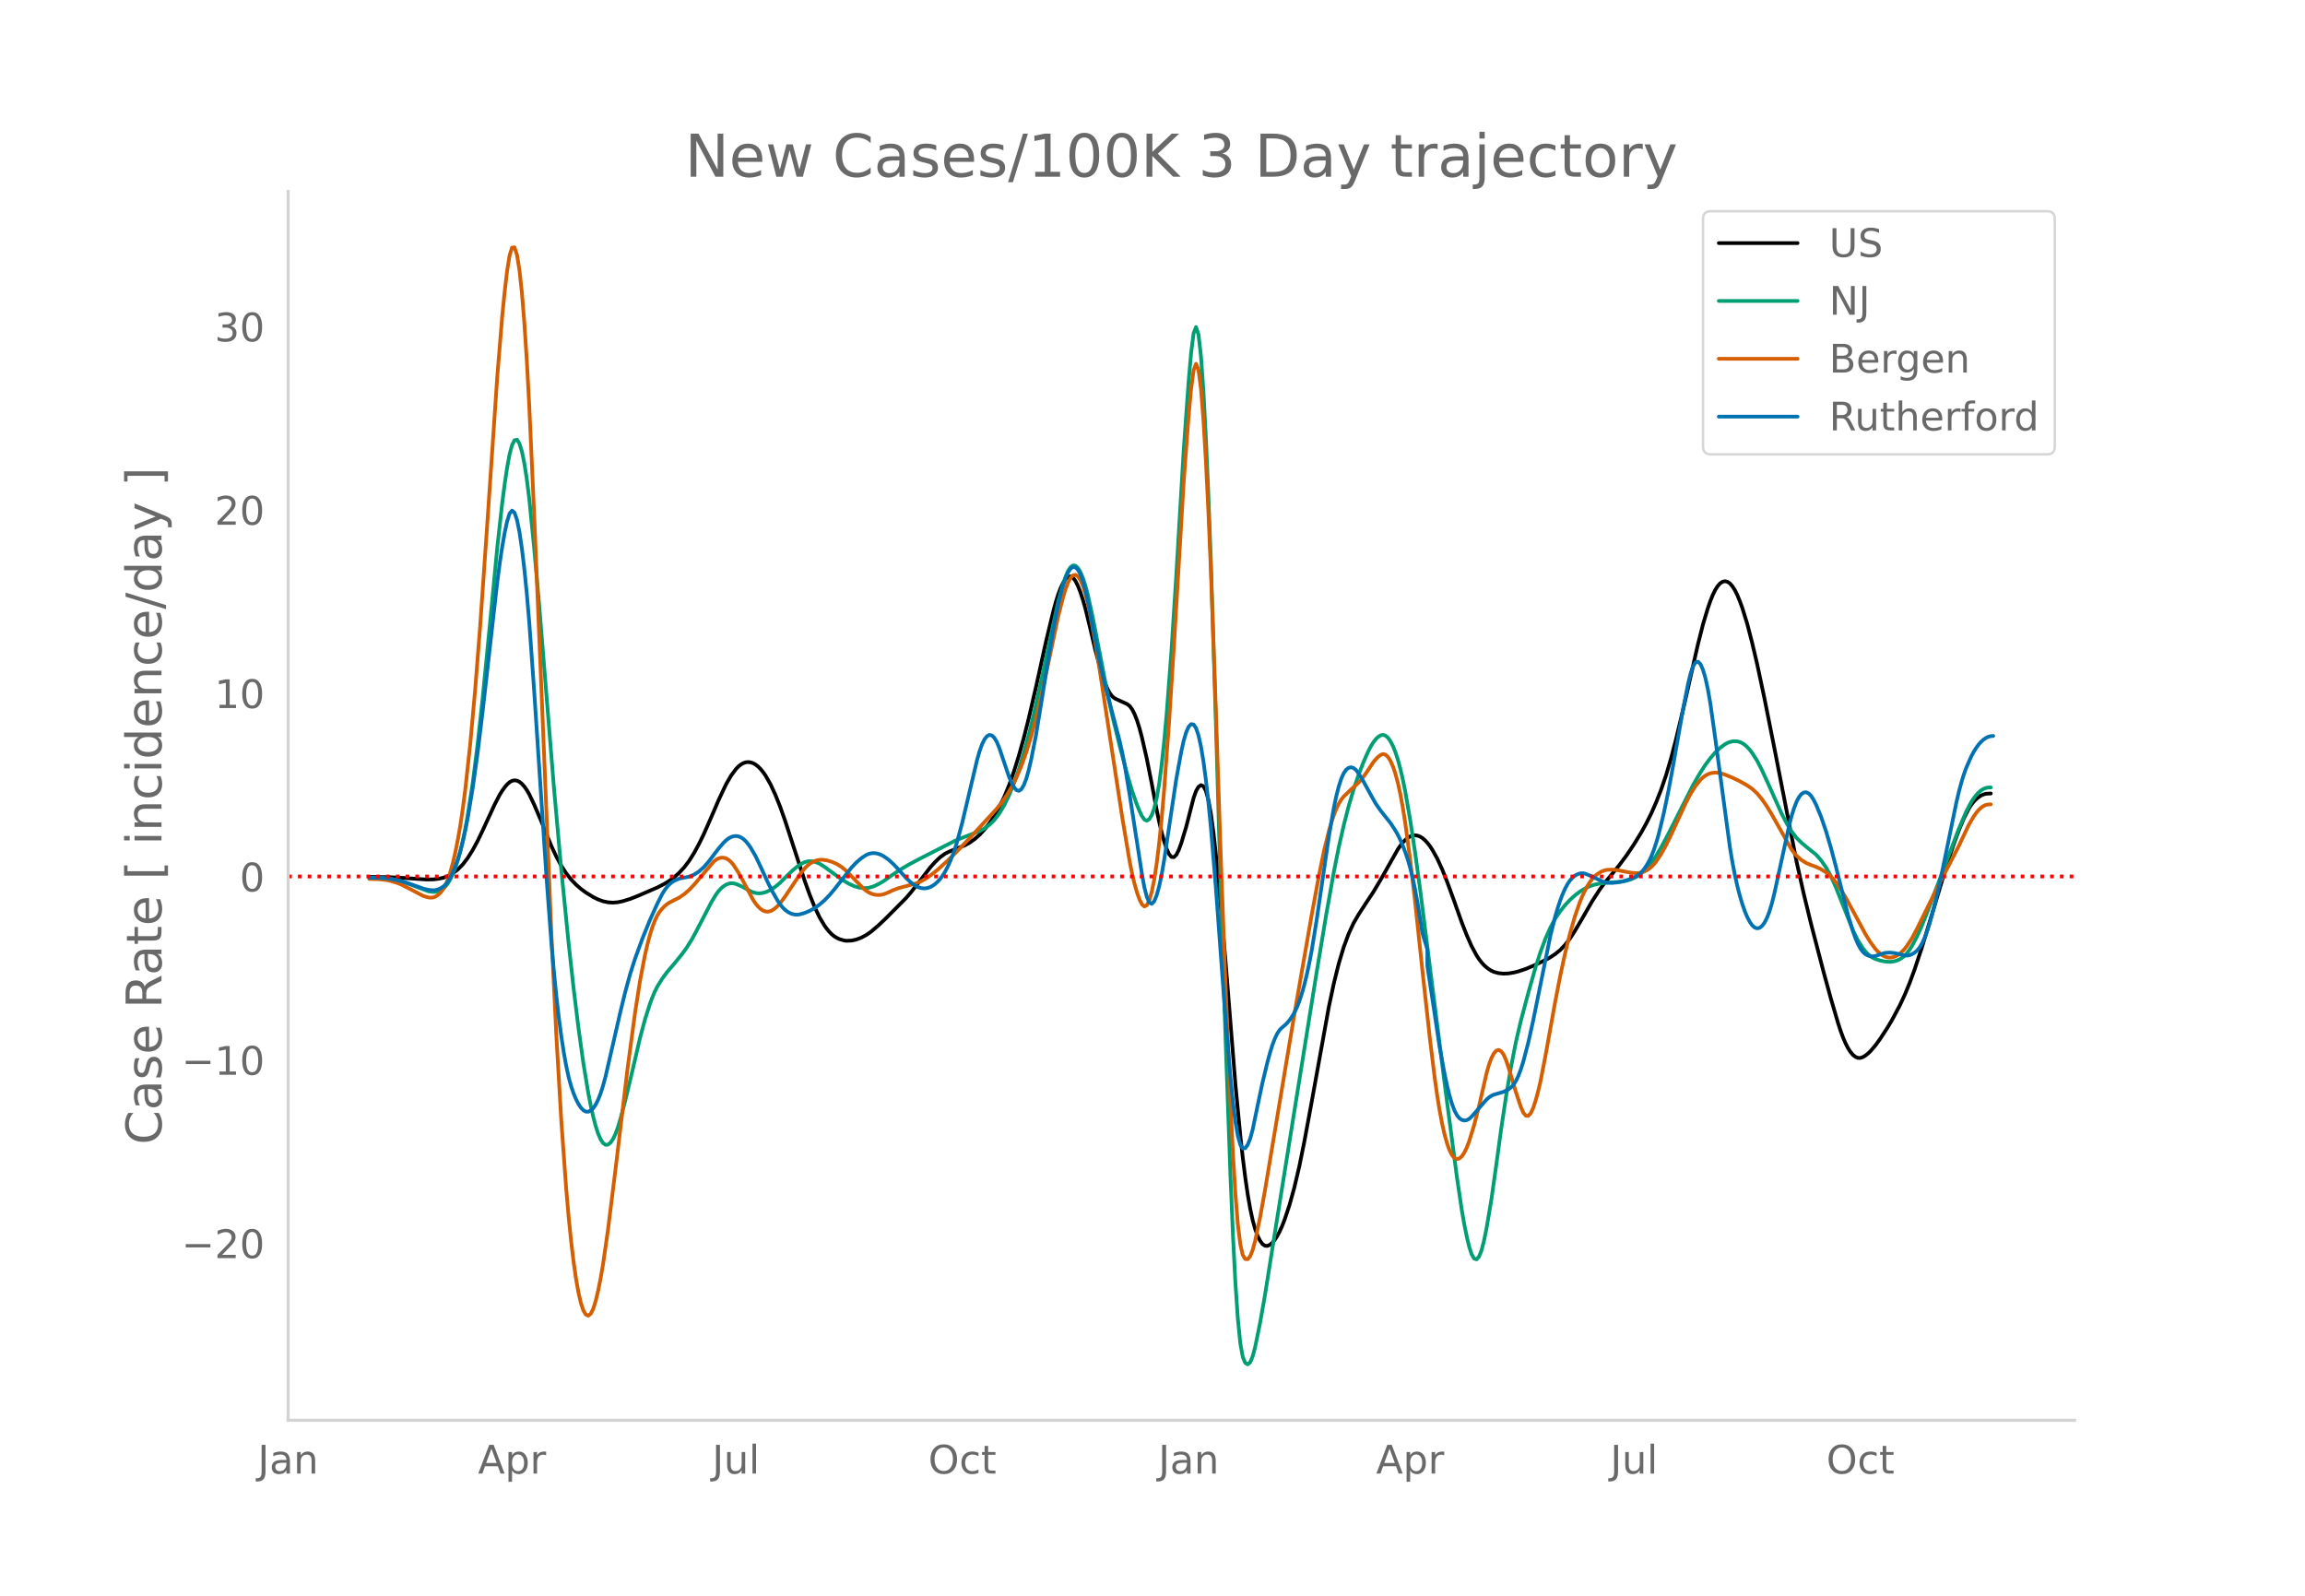 <svg height="864" viewBox="0 0 936 648" width="1248" xmlns="http://www.w3.org/2000/svg" xmlns:xlink="http://www.w3.org/1999/xlink"><defs><style>*{stroke-linecap:butt;stroke-linejoin:round}</style></defs><g id="figure_1"><path d="M0 648h936V0H0z" style="fill:#fff" id="patch_1"/><g id="axes_1"><path d="M117 576.72h725.4V77.76H117z" style="fill:none" id="patch_2"/><path clip-path="url(#p528ceeaac1)" d="m149.973 356.083 7.993.103 5.995.321 8.993.622 2.997-.032 1.999-.224 1.998-.426 1.998-.729 1.999-1.132 1.998-1.543 1.998-2.04 1.999-2.618 1.998-3.185 1.998-3.684 1.999-4.155 4.996-10.821 1.998-3.833 1-1.608.998-1.397 1-1.174.999-.895.999-.56.999-.213 1 .134.998.478 1 .803.999 1.113.999 1.418.999 1.723 1.998 4.204 2.998 7.032 3.997 9.827 1.998 4.256 1.998 3.668 1.999 3.09 1.998 2.519 1.998 2.075 1.999 1.757 1.998 1.467 2.998 1.841 1.998.99 1.998.72 1.999.425 1.998.133 1.998-.16 1.999-.425 2.997-.916 2.998-1.18 7.993-3.443 2.998-1.548 1.998-1.249 1.998-1.464 1.999-1.804 1.998-2.178 1.998-2.635 1.999-3.176 1.998-3.69 1.998-4.09 2.998-6.817 2.997-6.962 2.998-6.343 1.998-3.463 1.999-2.696.999-1.037.999-.806 1-.57.998-.335 1-.1.999.126.999.345.999.563 1 .782.998.998 1 1.213.999 1.426 1.998 3.484 1.998 4.299 1.999 4.996 1.998 5.65 4.996 15.327 2.997 9.192 1.999 5.54 1.998 4.961 1.998 4.178 1.999 3.345.999 1.37 1 1.183.998.995 1 .807.999.627.999.474 1.998.585 1 .116 1.998-.094 1.998-.44 1.998-.762 1.999-1.079 1.998-1.394 2.998-2.566 2.997-2.839 7.994-8.045 1.998-2.303 3.997-5.111 3.996-5.198 1.999-2.224 1.998-1.881 1.998-1.44 1.999-.987 5.995-2.38 1.998-1.11 1.998-1.425 1.999-1.756 1.998-2.141 1.998-2.543 1.999-3 1.998-3.515 1.999-4.081 1.998-4.84 1.998-5.648 1.999-6.426 1.998-7.176 1.998-7.9 2.998-12.99 3.996-18.134 2.998-12.441 1-3.673.998-3.165 1-2.622.999-2.08.999-1.522.999-.885 1-.168.998.564 1 1.296.999 2.003.999 2.586 1 3.044.998 3.477 1.999 8.194 1.998 8.51 1.998 7.466 1 3.298.999 2.888.999 2.367.999 1.823 1 1.28.998.782 2.998 1.39 1.998.893 1 .768.999 1.33.999 1.941.999 2.555 1 3.168.998 3.755 1.999 8.766 1.998 10.027 1.998 10.677 1 4.782.999 4.215.999 3.648.999 3.04 1 2.217.998 1.18 1 .099.999-.98.999-2 .999-2.72 1.998-6.638 2.998-11.703.999-2.802 1-1.739.998-.675 1 .45.999 1.883.999 3.627 1 5.432.998 7.237 1 8.938 1.998 20.897 1.998 23.226 3.997 49.857 1.998 20.846 1 8.982.999 7.954.999 6.868.999 5.767.999 4.667 1 3.604.998 2.723 1 2.024.999 1.362.999.7 1 .064.998-.447 1-.83.999-1.188.999-1.545.999-1.9 1-2.231.998-2.541 1.999-5.999 1.998-7.236 1.998-8.54 1.999-9.84 2.997-16.21 6.994-38.708 1.999-9.38 1.998-8.05 1.998-6.639 1.999-5.405 1.998-4.346 1.998-3.444 2.998-4.633 2.998-4.498 2.997-5.037 6.994-12.367 1-1.475.999-1.265.999-1.054.999-.841 1-.611.998-.365 1-.115.999.135.999.382.999.618 1 .84.998 1.061 1 1.282.999 1.5 1.998 3.594 1.998 4.344 1.999 5.016 2.997 8.205 2.998 8.452 1.998 5.096 1.998 4.53 1.999 3.715.999 1.528 1 1.308.998 1.094 1 .912.999.76.999.613.999.468 1.998.545 1.999.198 1.998-.098 1.998-.328 1.999-.492 2.997-1.007 2.998-1.243 4.996-2.376 1.998-1.111 1.998-1.337 1.999-1.615 1.998-2.09 1.998-2.615 1.999-3.084 2.997-5.078 3.997-6.955 2.998-4.631 1.998-2.724 2.997-3.578 2.998-3.676 2.997-4.04 2.998-4.437 2.997-4.925 1.999-3.606 1.998-4.005 1.998-4.54 1.999-5.09 1.998-5.831 1.999-6.761 1.998-7.633 2.997-12.56 5.995-26.36 1.999-7.884 1.998-6.685 1-2.871.998-2.488 1-2.041.999-1.58.999-1.12 1-.66.998-.207 1 .241.999.689.999 1.135 1 1.582.998 2.02 1 2.406.999 2.744 1.998 6.472 1.998 7.684 1.999 8.504 2.997 14.038 3.997 20.049 8.992 46.042 2.998 13.42 2.997 12.317 4.996 19.174 2.998 10.959 2.997 10.175 1 3.052.999 2.694.999 2.313.999 1.93 1 1.549.998 1.168 1 .788.999.408.999.028 1-.332.998-.6 1-.774.999-.928 1.998-2.315 1.998-2.745 2.998-4.582 1.998-3.381 2.998-5.629 1.998-4.266 1.998-4.844 1.999-5.423 2.997-9.024 2.998-9.86 6.994-23.25 2.997-9.043 1.999-5.389 1.998-4.785 1.999-3.95.999-1.577.999-1.308 1-1.047.998-.824 1-.64.999-.462.999-.286 1.998-.12h0" style="fill:none;stroke:#000;stroke-linecap:round;stroke-width:1.5" id="line2d_1"/><path clip-path="url(#p528ceeaac1)" d="m149.973 356.376 3.996.072 2.998.219 2.997.466 2.998.745 2.998 1.033 7.993 3.002 1.998.293 1-.075.999-.25.999-.424.999-.62 1-.916.998-1.312 1-1.73.999-2.147.999-2.563.999-3.001 1-3.543.998-4.187 1-4.853.999-5.518 1.998-13.036 1.998-15.713 1.999-18.352 2.997-30.355 2.998-31.288 1.998-17.997 1-7.683.998-6.733 1-5.417.999-3.735.999-1.979 1-.223.998 1.52 1 3.203.999 4.823.999 6.431.999 8.04 1.998 20.12 1.999 22.622 2.997 37.08 2.998 37.14 2.997 33.497 2.998 30.043 1.998 18.094 1.998 16.268 1.999 14.362 1.998 12.126 1 5.102.999 4.457.999 3.799.999 3.08.999 2.299 1 1.505.998.712 1-.068.999-.782.999-1.43 1-2.064.998-2.697 1-3.292 1.998-7.555 2.997-12.51 2.998-12.937 1.998-7.453 1.999-6.327.999-2.687.999-2.358.999-2.026 1.998-3.226 1.999-2.716 2.997-3.517 2.998-3.68 1.998-2.755 1.998-3.198 1.999-3.677 5.995-11.547 1.998-3.3 1-1.309.999-1.074.999-.843.999-.616 1-.397.998-.178 1 .039.999.244 1.998.823 1.998 1.045 1.999 1.122.999.411.999.269 1 .126.998-.016 1-.145.999-.267 1.998-.89 1.998-1.337 1.999-1.681 2.997-3.024 1.999-1.902 1.998-1.645 1.998-1.32 1-.442.999-.273.999-.106.999.06 1 .204.998.331 1 .453 1.998 1.262 6.994 5.121 2.998 1.79 1.998.91 1.998.591 1.999.25 1.998-.164 1.998-.596 1.999-.929 1.998-1.165 2.998-2.126 2.997-2.063 3.997-2.404 4.996-2.649 13.988-7.146 2.998-1.217 6.994-2.71 1.998-1.107 1.998-1.445 1-.894.999-1.054 1.998-2.617 1.999-3.315 1.998-4.102 1.998-4.91 1.999-5.722 1.998-6.536 1.998-7.343 1.999-8.129 2.997-13.545 6.994-32.626 1.999-7.156.999-2.908.999-2.287 1-1.507.998-.694 1 .12.999.921.999 1.67 1 2.364.998 3.048 1 3.731 1.998 9.151 2.997 15.321 2.998 15.669 1.998 9.226 2.998 12.178 2.997 11.36 1.999 6.792 1.998 5.702 1 2.435.998 2.094 1 1.43.999.443.999-.609.999-1.66 1-2.766.998-4.152 1-5.816.999-7.537.999-9.257.999-10.94 1.998-26.177 1.999-31.296 2.997-50.622 1.999-27.8.999-11.404.999-7.862.999-2.56 1 3.094.998 8.747 1 14.244.999 18.952.999 22.872 1 26.635 1.997 64.11 1.999 68.415 1.998 62.417 1.998 55.714 1 23.764.999 19.316.999 14.61 1 9.903.998 5.466 1 2.37.999.617.999-.868.999-2.352 1-3.743 1.998-9.782 1.998-11.308 4.996-31.432 15.987-99.69 3.996-24.001 2.998-16.82 1.998-10.005 1.998-8.819 1.999-7.75 1.998-6.798 1.998-5.9 1.999-5.193 1.998-4.524 1-1.93.999-1.619.999-1.296.999-.973 1-.633.998-.202 1 .316.999.854.999 1.39.999 1.927 1 2.471.998 3.05 1 3.662.999 4.282.999 4.902 1.998 11.504 1.998 13.194 1.999 14.7 4.996 39.584 4.996 39.549 4.995 38.06 1.999 13.532.999 5.696 1 4.964.998 4.175 1 3.1.999 1.743.999.326.999-1.089 1-2.504.998-3.854 1-4.873 1.998-11.746 1.998-14.154 1.999-14.682 1.998-13.327 1.998-11.849 1.999-10.207 1.998-8.552 2.997-11.263 2.998-10.56 1.998-6.199 1.999-5.358 1.998-4.522 1.998-3.687 1.999-2.934 1.998-2.5 1.998-2.146 1.999-1.806 1.998-1.515 1.998-1.235 1.999-.953 1.998-.665 1.999-.405 2.997-.347 5.995-.45 1.998-.366 1.999-.649 1.998-.968 1.998-1.419 1.999-1.903 1.998-2.382 1.998-2.854 1.999-3.322 2.997-5.6 9.992-19.777 2.998-5.141 1.998-3.038 1.998-2.69 1.999-2.313 1.998-1.913 1.998-1.478 1-.53.999-.38.999-.23 1-.08.998.076 1 .257.999.462.999.674.999.885 1 1.094.998 1.292 1.999 3.141 1.998 3.866 2.997 6.56 4.996 11.144 1.999 3.85 1.998 3.294 1.998 2.602 1.999 1.986 1.998 1.696 3.997 3.199 1.998 2.266 1.998 2.862 1.999 3.591 1.998 4.457 6.994 17.615 1.999 4.03 1.998 3.157 1 1.263.998 1.065 1 .87.999.672.999.488 1.998.655 1.999.413 1.998.142 1-.086.998-.204 1-.324.999-.451.999-.628.999-.854 1-1.089.998-1.323 1-1.56 1.998-3.766 1.998-4.427 1.999-5.02 12.989-34.26 2.997-7.02 1.999-3.783.999-1.547 1-1.316.998-1.087 1-.859.999-.63.999-.402.999-.175 1-.03h0" style="fill:none;stroke:#009e73;stroke-linecap:round;stroke-width:1.5" id="line2d_2"/><path clip-path="url(#p528ceeaac1)" d="m149.973 356.906 3.996.115 2.998.344 1.998.436 1.999.61 1.998.789 2.998 1.5 5.995 3.17 1.998.542 1 .102.998-.098 1-.379.999-.677.999-.974.999-1.3 1-1.774.998-2.393 1-3.04.999-3.688.999-4.336.999-5.01 1-5.818.998-6.755 1-7.72 1.998-18.327 1.998-21.978 1.999-25.428 2.997-43.024 3.997-58.847 1.998-24.446 1-10.059.998-8.476 1-6.197.999-3.222.999-.108 1 3.006.998 6.117 1 9.206.999 12.275.999 15.339.999 18.403 1.998 44.251 2.998 72.312 3.997 97.961 1.998 41.113 1.998 34.369 1.999 27.806.999 11.46.999 9.852 1 8.364.998 6.991 1 5.641.999 4.292.999 2.953.999 1.669 1 .437.998-.783 1-2.003.999-3.187.999-4.19.999-5.015 1-5.803 1.998-13.918 2.997-24.088 4.996-41.741 2.997-22.293 1.999-12.83 1.998-10.47 1-4.343.999-3.77.999-3.217.999-2.665.999-2.116 1-1.596.998-1.23 1-1.018.999-.836.999-.656 3.997-2.017 1.998-1.39 1.998-1.732 1.999-2.11 7.993-9.395 1-.776.998-.518 1-.259.999.003.999.283 1 .578.998.877 1 1.177 1.998 3.11 1.998 3.607 3.997 7.548.999 1.448 1 1.2.998.947 1 .675.999.38.999.084.999-.214 1-.5.998-.738 1-.923.999-1.098 1.998-2.707 5.995-8.957 1.998-2.53 1-.991.999-.804.999-.62 1-.46.998-.32 1-.185.999-.05 1.998.263 1.998.591 1.999.88 1.998 1.247 1.998 1.689 2.998 3.114 3.997 4.072.999.797.999.638 1 .479.998.32 1 .178.999.047.999-.08.999-.21 1.998-.785 1.999-.936 1.998-.74 3.997-1.078 2.997-.795 1.999-.801 1.998-1.11 1.998-1.358 2.998-2.376 3.997-3.626 3.996-3.958 5.995-6.302 9.992-10.862 1.998-2.513 1.999-2.867 1.998-3.361 1.998-3.921 1.999-4.716 1.998-5.573 1.998-6.52 1.999-7.554 1.998-8.5 2.998-13.784 3.996-18.959 1.999-7.732.999-3.255.999-2.65 1-1.853.998-1.022 1-.19.999.644.999 1.475 1 2.305.998 3.137 1 3.967.999 4.756 1.998 11.023 1.998 12.343 8.993 58.835 2.997 17.829 1 4.954.999 4.228.999 3.504 1 2.779.998 1.991 1 .892.999-.521.999-1.996.999-3.471 1-4.961.998-6.528 1-8.173.999-9.83.999-11.491 1.998-27.395 1.998-31.213 3.997-67.08 1.999-26.826.999-10.796.999-7.458.999-2.624 1 2.51.998 7.641 1 12.615.999 16.792.999 20.17 1 23.39 1.997 56.05 1.999 59.528 1.998 54 1.998 47.86 1 20.284.999 16.388.999 12.274 1 8.16.998 4.281 1 1.584.999.07.999-1.211.999-2.49 1-3.693 1.998-9.475 1.998-11.017 11.99-71.81 6.994-40.116 2.998-16.246 1.998-9.75 1.998-8.102 1-3.42.999-2.988.999-2.546 1-2.102.998-1.659 1-1.249 2.997-2.88 2.997-2.71 1-1.096 1.998-2.69 2.998-4.514.999-1.208.999-1.02 1-.79.998-.366 1 .258.999.921.999 1.585.999 2.247 1 2.928.998 3.693 1 4.543.999 5.409.999 6.275 1.998 14.872 1.998 16.944 2.998 28.289 2.998 27.278 1.998 16.342 1 7.046.998 6.165 1 5.284.999 4.411.999 3.577.999 2.783 1 1.995.998 1.21 1 .438.999-.253.999-.864.999-1.46 1-2.055.998-2.626 1.999-6.482 1.998-7.725 2.998-13.134.999-3.567.999-2.76.999-1.954 1-1.143.998-.314 1 .535.999 1.387.999 2.24 1 3.012 2.997 9.959 1.998 6.034 1 2.29.998 1.24 1 .1.999-1.037.999-2.13.999-3.003 1-3.656.998-4.264 1.999-10.294 3.996-22.142 1.999-10.285 1.998-9.249 1.998-8.1 1.999-6.943 1.998-5.748 1-2.422.998-2.126 1-1.85.999-1.597.999-1.345 1-1.096.998-.855 1-.66.999-.51.999-.372.999-.231 1.998-.102 1.999.167 2.997.596 2.998.534 1.998.16 1-.077.998-.204 1-.33.999-.463.999-.624 1-.815.998-1.012 1-1.208 1.998-3 1.998-3.617 1.999-4.073 5.995-13.018 1.998-3.815 1.998-3.165 1.999-2.482.999-.954.999-.757 1-.56.998-.367 1-.209.999-.08.999.04.999.162 1.998.623 2.998 1.22 2.997 1.449 2.998 1.705 1.998 1.359 1.999 1.845 1.998 2.404 1.998 2.89 1.999 3.302 7.993 14.188 1 1.338.998 1.148 1.999 1.775 1.998 1.265 1.998.822 1.999.723 1.998.969 1.998 1.238 1 .769.999.92 1.998 2.323 1.999 2.911 1.998 3.291 2.997 5.496 4.996 9.309 1.999 3.236 1.998 2.723 1 1.127.998.925 1 .717.999.508.999.3.999.098 1-.103.998-.3 1-.5.999-.697.999-.89.999-1.08 1-1.268 1.998-3.101 1.998-3.752 3.997-8.117 3.996-8.072 8.993-17.46 3.997-8.48 1.998-3.423 1-1.432.998-1.213 1-.962.999-.707.999-.45.999-.194 1-.032h0" style="fill:none;stroke:#d55e00;stroke-linecap:round;stroke-width:1.5" id="line2d_3"/><path clip-path="url(#p528ceeaac1)" d="m149.973 356.394 4.996.114 2.997.275 2.998.512 2.997.773 3.997 1.363 3.997 1.428 1.998.475 1.998.194 1-.115.999-.28.999-.446.999-.631 1-.907.998-1.273 1-1.657.999-2.043.999-2.427.999-2.83 1-3.322.998-3.903 1-4.501.999-5.1 1.998-11.976 1.998-14.268 1.999-16.494 5.995-53.003.999-7.606 1-6.658.998-5.71 1-4.671.999-3.173.999-1.216.999.834 1 2.882.998 4.896 1 6.731.999 8.386.999 10.007.999 11.626 1.998 27.962 4.996 75.657 1.999 26.619.999 11.363.999 10.035 1 8.735.998 7.578 1 6.564.999 5.578.999 4.592.999 3.65 1 2.926.998 2.42 1 1.957.999 1.495.999 1.029.999.546 1 .045.998-.458 1-.96.999-1.47.999-2.005.999-2.565 1-3.13.998-3.694 1.999-8.668 3.996-17.434 1.999-8.215 1.998-7.298 1.998-6.26 2.998-8.193 2.998-7.379 2.997-6.665 1.998-3.933 1-1.623.999-1.35.999-1.076 1-.817.998-.62 1.999-.854 1.998-.394 1.998-.387 1.999-.831 1.998-1.298 1.998-1.79 1.999-2.314 3.996-5.277 1.999-2.294.999-.967 1-.762.998-.546 1-.33.999-.107.999.134.999.4 1 .667.998.937 1 1.199.999 1.43 1.998 3.453 1.998 4.201 2.998 6.512 1.998 3.934 1.999 3.496.999 1.45.999 1.217 1 .986.998.758 1 .556.999.378.999.204.999.031 1-.134 1.997-.58 1.999-.848 1.998-1.118 1.998-1.425 1.999-1.741 1.998-2.056 1.999-2.37 6.994-8.888 1.998-2.09 1.998-1.719 1.999-1.295.999-.416 1-.245.998-.073 1 .095.999.247.999.382.999.513 1.998 1.414 1.999 1.82 1.998 2.115 2.998 3.365 1.998 1.876 1.998 1.469 1 .507.999.339.999.168.999-.002 1-.178.998-.359 1-.542.999-.725.999-.908.999-1.098 1-1.333.998-1.608 1-1.894.999-2.178.999-2.47.999-2.805 1-3.18 1.998-7.507 5.995-25.332.999-3.505.999-2.802 1-2.047.998-1.29 1-.538.999.205.999.936.999 1.665 1 2.394 3.996 11.848.999 2.276 1 1.877.998 1.22 1 .3.999-.672.999-1.642 1-2.614.998-3.546 1-4.286 1.998-10.174 1.998-12.15 2.998-18.926 1.998-11.677 1.998-10.105 1-4.176.999-3.58.999-2.965.999-2.261 1-1.47.998-.657 1 .153.999.97.999 1.815 1 2.689.998 3.568 1 4.448 4.995 25.762 1.999 8.508 3.996 15.263 1.999 7.674.999 4.508.999 5.102 1.998 11.93 4.996 32.27 1 5.43.999 3.897.999 2.23.999.564 1-1.056.998-2.441 1-3.59.999-4.692.999-5.793 4.996-33.328 1.998-10.948 1-4.474.998-3.377 1-2.217.999-1.055.999.135.999 1.48 1 2.974.998 4.5 1 6.028.999 7.529.999 8.909 1 10.168 1.997 24.042 3.997 54.1 1.998 23.644 1 10.014.999 7.957.999 5.772 1 3.588.998 1.491 1-.163.999-1.374.999-2.498.999-3.62 1.998-9.667 1.999-9.441 1.998-8.271 1-3.672.998-3.233 1-2.672.999-2.086.999-1.5 1-.983.998-.806 1-.969.999-1.2.999-1.433.999-1.687 1-2.057.998-2.543 1-3.052.999-3.56.999-4.077.999-4.634 1-5.23 1.998-12.275 4.995-34.1 1.999-11.59.999-4.738 1-3.909.998-3.08 1-2.252.999-1.448.999-.775.999-.23 1 .291.998.81 1 1.292 1.998 3.284 2.997 5.497 1.999 3.538 1.998 2.888 3.997 5.017 1.998 3.036 1 1.77.998 2.039 1 2.326.999 2.612.999 2.93 1 3.412.998 4.055 1 4.732.999 5.408 1.998 12.447 1.998 6.54v6.618l4.996 33.043 1.999 10.884.999 4.697.999 4.093 1 3.388.998 2.664 1 1.94.999 1.241.999.682.999.26 1-.137.998-.532 1-.896 2.997-3.421 2.998-3.456.999-.89.999-.677.999-.462 3.997-1.166 1.998-1.072 1-.721.998-1.043 1-1.55.999-2.096.999-2.639 1-3.168 1.997-7.591 1.999-8.999 6.994-34.446 1.998-7.983 1-3.393.999-2.996.999-2.608 1-2.23.998-1.851 1-1.475.999-1.11.999-.806.999-.563 1-.332.998-.1 1 .129 1.998.799 4.996 2.334 1.998.545 1.998.128 1.999-.174 1.998-.36 1.998-.542 1.999-.738 1.998-.954 1-.666.998-.909 1-1.169.999-1.43.999-1.707 1-2.071.998-2.52 1-2.986.999-3.451 1.998-8.197 1.998-9.542 1.999-10.783 3.996-22.74 1.999-10.045.999-4.095 1-2.887.998-1.59 1-.296.999.99.999 2.217.999 3.388 1 4.549.998 5.709 1.999 14.17 5.995 44.553.999 5.933 1 5.192.998 4.473 1 3.862.999 3.36.999 2.88.999 2.398 1 1.919.998 1.431 1 .914.999.365.999-.19.999-.746 1-1.311.998-1.928 1-2.598.999-3.277.999-3.957 5.995-27.539.999-3.882 1-3.262.998-2.599 1-1.935.999-1.28.999-.667 1-.095.998.47 1 1.032.999 1.572.999 1.985 1.998 4.808 1.998 5.853 1.999 6.753 1.998 7.507 4.996 19.976 1.998 6.566 1 2.778.999 2.318.999 1.84 1 1.36.998.904 1 .551.999.305.999.08.999-.147 3.997-1.289 1.998-.12 1.998.212 1.999.456 1.998.515 1 .03.998-.18 1-.39.999-.602.999-.836 1-1.18.998-1.634 1-2.113.999-2.589.999-3.052 1.998-7.211 1.998-8.454 2.998-14.386 3.997-19.507.999-4.252.999-3.758 1-3.262.998-2.786 1.999-4.548.999-1.88 1-1.625.998-1.373 1-1.136.999-.914.999-.696.999-.478 1-.26.998-.075h0" style="fill:none;stroke:#0072b2;stroke-linecap:round;stroke-width:1.5" id="line2d_4"/><path clip-path="url(#p528ceeaac1)" d="M117 355.897h725.4" style="fill:none;stroke:red;stroke-dasharray:1.5,2.475;stroke-dashoffset:0;stroke-width:1.5" id="line2d_5"/><path d="M117 576.72V77.76" style="fill:none;stroke:#d3d3d3;stroke-linecap:square;stroke-linejoin:miter;stroke-width:1.25" id="patch_3"/><path d="M117 576.72h725.4" style="fill:none;stroke:#d3d3d3;stroke-linecap:square;stroke-linejoin:miter;stroke-width:1.25" id="patch_4"/><g id="matplotlib.axis_1"><g id="xtick_1"><g style="fill:#696969" transform="matrix(.16 0 0 -.16 104.668 598.378)" id="text_1"><defs><path d="M9.813 72.906h9.859V5.078q0-13.187-5-19.14-5-5.954-16.094-5.954h-3.75v8.297h3.078q6.531 0 9.219 3.672Q9.813-4.39 9.813 5.078z" id="DejaVuSans-74"/><path d="M34.281 27.484q-10.89 0-15.093-2.484-4.204-2.484-4.204-8.5 0-4.781 3.157-7.594 3.156-2.797 8.562-2.797 7.485 0 12 5.297 4.516 5.297 4.516 14.078v2zm17.922 3.72V0H43.22v8.297Q40.14 3.328 35.547.953q-4.594-2.375-11.234-2.375-8.391 0-13.36 4.719Q6 8.016 6 15.922q0 9.219 6.172 13.906 6.187 4.688 18.437 4.688h12.61v.89q0 6.203-4.078 9.594-4.078 3.39-11.453 3.39-4.688 0-9.141-1.124-4.438-1.125-8.531-3.375v8.312q4.921 1.906 9.562 2.844 4.64.953 9.031.953 11.875 0 17.735-6.156 5.86-6.14 5.86-18.64z" id="DejaVuSans-97"/><path d="M54.89 33.016V0h-8.984v32.719q0 7.765-3.031 11.61-3.031 3.858-9.078 3.858-7.281 0-11.484-4.64-4.204-4.625-4.204-12.64V0H9.08v54.688h9.03v-8.5q3.235 4.937 7.594 7.374Q30.078 56 35.797 56q9.422 0 14.25-5.828 4.844-5.828 4.844-17.156z" id="DejaVuSans-110"/></defs><use xlink:href="#DejaVuSans-74"/><use x="29.492" xlink:href="#DejaVuSans-97"/><use x="90.771" xlink:href="#DejaVuSans-110"/></g></g><g id="xtick_2"><g style="fill:#696969" transform="matrix(.16 0 0 -.16 194.085 598.378)" id="text_2"><defs><path d="M34.188 63.188 20.797 26.906h26.812zm-5.579 9.718h11.188L67.578 0h-10.25l-6.64 18.703h-32.86L11.188 0H.78z" id="DejaVuSans-65"/><path d="M18.11 8.203v-29H9.077v75.484h9.031v-8.296q2.844 4.875 7.157 7.234Q29.594 56 35.594 56q9.968 0 16.187-7.906 6.235-7.907 6.235-20.797T51.78 6.484q-6.218-7.906-16.187-7.906-6 0-10.328 2.375-4.313 2.375-7.157 7.25zm30.578 19.094q0 9.906-4.079 15.547-4.078 5.64-11.203 5.64-7.14 0-11.218-5.64-4.079-5.64-4.079-15.547 0-9.906 4.078-15.547 4.079-5.64 11.22-5.64 7.124 0 11.202 5.64t4.078 15.547z" id="DejaVuSans-112"/><path d="M41.11 46.297q-1.516.875-3.297 1.281Q36.03 48 33.89 48q-7.625 0-11.703-4.953-4.079-4.953-4.079-14.234V0H9.08v54.688h9.03v-8.5q2.844 4.984 7.375 7.39Q30.031 56 36.531 56q.922 0 2.047-.125 1.125-.11 2.484-.36z" id="DejaVuSans-114"/></defs><use xlink:href="#DejaVuSans-65"/><use x="68.408" xlink:href="#DejaVuSans-112"/><use x="131.885" xlink:href="#DejaVuSans-114"/></g></g><g id="xtick_3"><g style="fill:#696969" transform="matrix(.16 0 0 -.16 289.197 598.378)" id="text_3"><defs><path d="M8.5 21.578v33.11h8.984V21.922q0-7.766 3.016-11.656 3.031-3.875 9.094-3.875 7.265 0 11.484 4.64 4.234 4.64 4.234 12.656v31h8.985V0h-8.984v8.406Q42.047 3.422 37.718 1q-4.313-2.422-10.032-2.422-9.421 0-14.312 5.86Q8.5 10.296 8.5 21.578zM31.11 56z" id="DejaVuSans-117"/><path d="M9.422 75.984h8.984V0H9.422z" id="DejaVuSans-108"/></defs><use xlink:href="#DejaVuSans-74"/><use x="29.492" xlink:href="#DejaVuSans-117"/><use x="92.871" xlink:href="#DejaVuSans-108"/></g></g><g id="xtick_4"><g style="fill:#696969" transform="matrix(.16 0 0 -.16 376.941 598.378)" id="text_4"><defs><path d="M39.406 66.219q-10.75 0-17.078-8.016-6.312-8-6.312-21.828 0-13.766 6.312-21.781 6.328-8 17.078-8 10.735 0 17.016 8 6.281 8.015 6.281 21.781 0 13.828-6.281 21.828-6.281 8.016-17.016 8.016zm0 8q15.328 0 24.5-10.281 9.188-10.282 9.188-27.563 0-17.234-9.188-27.516-9.172-10.28-24.5-10.28-15.375 0-24.593 10.25-9.204 10.265-9.204 27.546t9.204 27.563q9.218 10.28 24.593 10.28z" id="DejaVuSans-79"/><path d="M48.781 52.594v-8.407q-3.812 2.11-7.64 3.157-3.828 1.047-7.735 1.047-8.75 0-13.593-5.547-4.829-5.532-4.829-15.547 0-10.016 4.829-15.563 4.843-5.53 13.593-5.53 3.907 0 7.735 1.046 3.828 1.047 7.64 3.156V2.094Q45.016.344 40.984-.531q-4.015-.89-8.562-.89-12.36 0-19.64 7.765-7.266 7.765-7.266 20.953 0 13.375 7.343 21.031Q20.22 56 33.016 56q4.14 0 8.093-.86 3.953-.843 7.672-2.546z" id="DejaVuSans-99"/><path d="M18.313 70.219V54.688h18.5v-6.985h-18.5V18.016q0-6.688 1.828-8.594 1.828-1.906 7.453-1.906h9.218V0h-9.218q-10.407 0-14.36 3.875-3.953 3.89-3.953 14.14v29.688H2.687v6.984h6.594V70.22z" id="DejaVuSans-116"/></defs><use xlink:href="#DejaVuSans-79"/><use x="78.711" xlink:href="#DejaVuSans-99"/><use x="133.691" xlink:href="#DejaVuSans-116"/></g></g><g id="xtick_5"><g style="fill:#696969" transform="matrix(.16 0 0 -.16 470.365 598.378)" id="text_5"><use xlink:href="#DejaVuSans-74"/><use x="29.492" xlink:href="#DejaVuSans-97"/><use x="90.771" xlink:href="#DejaVuSans-110"/></g></g><g id="xtick_6"><g style="fill:#696969" transform="matrix(.16 0 0 -.16 558.783 598.378)" id="text_6"><use xlink:href="#DejaVuSans-65"/><use x="68.408" xlink:href="#DejaVuSans-112"/><use x="131.885" xlink:href="#DejaVuSans-114"/></g></g><g id="xtick_7"><g style="fill:#696969" transform="matrix(.16 0 0 -.16 653.895 598.378)" id="text_7"><use xlink:href="#DejaVuSans-74"/><use x="29.492" xlink:href="#DejaVuSans-117"/><use x="92.871" xlink:href="#DejaVuSans-108"/></g></g><g id="xtick_8"><g style="fill:#696969" transform="matrix(.16 0 0 -.16 741.64 598.378)" id="text_8"><use xlink:href="#DejaVuSans-79"/><use x="78.711" xlink:href="#DejaVuSans-99"/><use x="133.691" xlink:href="#DejaVuSans-116"/></g></g></g><g id="matplotlib.axis_2"><g id="ytick_1"><g style="fill:#696969" transform="matrix(.16 0 0 -.16 73.733 510.877)" id="text_9"><defs><path d="M10.594 35.5h62.593v-8.297H10.594z" id="DejaVuSans-8722"/><path d="M19.188 8.297h34.421V0H7.33v8.297q5.609 5.812 15.296 15.594 9.703 9.797 12.188 12.64 4.734 5.313 6.609 9 1.89 3.688 1.89 7.25 0 5.813-4.078 9.469-4.078 3.672-10.625 3.672-4.64 0-9.797-1.61-5.14-1.609-11-4.89v9.969Q13.767 71.78 18.938 73q5.188 1.219 9.485 1.219 11.328 0 18.062-5.672 6.735-5.656 6.735-15.125 0-4.5-1.688-8.531-1.672-4.016-6.125-9.485-1.218-1.422-7.765-8.187-6.532-6.766-18.453-18.922z" id="DejaVuSans-50"/><path d="M31.781 66.406q-7.61 0-11.453-7.5Q16.5 51.422 16.5 36.375q0-14.984 3.828-22.484 3.844-7.5 11.453-7.5 7.672 0 11.5 7.5 3.844 7.5 3.844 22.484 0 15.047-3.844 22.531-3.828 7.5-11.5 7.5zm0 7.813q12.266 0 18.735-9.703 6.468-9.688 6.468-28.141 0-18.406-6.468-28.11-6.47-9.687-18.735-9.687-12.25 0-18.718 9.688-6.47 9.703-6.47 28.109 0 18.453 6.47 28.14Q19.53 74.22 31.78 74.22z" id="DejaVuSans-48"/></defs><use xlink:href="#DejaVuSans-8722"/><use x="83.789" xlink:href="#DejaVuSans-50"/><use x="147.412" xlink:href="#DejaVuSans-48"/></g></g><g id="ytick_2"><g style="fill:#696969" transform="matrix(.16 0 0 -.16 73.733 436.427)" id="text_10"><defs><path d="M12.406 8.297h16.11v55.625l-17.532-3.516v8.985l17.438 3.515h9.86V8.296H54.39V0H12.406z" id="DejaVuSans-49"/></defs><use xlink:href="#DejaVuSans-8722"/><use x="83.789" xlink:href="#DejaVuSans-49"/><use x="147.412" xlink:href="#DejaVuSans-48"/></g></g><g id="ytick_3"><use xlink:href="#DejaVuSans-48" style="fill:#696969" transform="matrix(.16 0 0 -.16 97.32 361.976)" id="text_11"/></g><g id="ytick_4"><g style="fill:#696969" transform="matrix(.16 0 0 -.16 87.14 287.526)" id="text_12"><use xlink:href="#DejaVuSans-49"/><use x="63.623" xlink:href="#DejaVuSans-48"/></g></g><g id="ytick_5"><g style="fill:#696969" transform="matrix(.16 0 0 -.16 87.14 213.075)" id="text_13"><use xlink:href="#DejaVuSans-50"/><use x="63.623" xlink:href="#DejaVuSans-48"/></g></g><g id="ytick_6"><g style="fill:#696969" transform="matrix(.16 0 0 -.16 87.14 138.625)" id="text_14"><defs><path d="M40.578 39.313Q47.656 37.797 51.625 33q3.984-4.781 3.984-11.813 0-10.78-7.422-16.703-7.421-5.906-21.093-5.906-4.578 0-9.438.906-4.86.907-10.031 2.72v9.515q4.094-2.39 8.969-3.61 4.89-1.218 10.218-1.218 9.266 0 14.125 3.656 4.86 3.656 4.86 10.64 0 6.454-4.516 10.079-4.515 3.64-12.562 3.64h-8.5v8.11h8.89q7.266 0 11.125 2.906 3.86 2.906 3.86 8.375 0 5.61-3.985 8.61-3.968 3.015-11.39 3.015-4.063 0-8.703-.89-4.641-.876-10.203-2.72v8.782q5.624 1.562 10.53 2.344 4.907.78 9.25.78 11.235 0 17.766-5.109 6.547-5.093 6.547-13.78 0-6.063-3.468-10.235-3.47-4.172-9.86-5.782z" id="DejaVuSans-51"/></defs><use xlink:href="#DejaVuSans-51"/><use x="63.623" xlink:href="#DejaVuSans-48"/></g></g><g style="fill:#696969" transform="matrix(0 -.2 -.2 0 65.573 464.8)" id="text_15"><defs><path d="M64.406 67.281v-10.39q-4.984 4.64-10.625 6.922-5.64 2.296-11.984 2.296-12.5 0-19.14-7.64-6.641-7.64-6.641-22.094 0-14.406 6.64-22.047 6.64-7.64 19.14-7.64 6.345 0 11.985 2.296 5.64 2.297 10.625 6.938V5.609Q59.234 2.094 53.437.33q-5.78-1.75-12.218-1.75-16.563 0-26.094 10.124-9.516 10.14-9.516 27.672 0 17.578 9.516 27.703 9.531 10.14 26.094 10.14 6.531 0 12.312-1.734 5.797-1.734 10.875-5.203z" id="DejaVuSans-67"/><path d="M44.281 53.078v-8.5q-3.797 1.953-7.906 2.922-4.094.984-8.5.984-6.688 0-10.031-2.047-3.344-2.046-3.344-6.156 0-3.125 2.39-4.906 2.391-1.781 9.626-3.39l3.078-.688q9.562-2.047 13.593-5.781 4.032-3.735 4.032-10.422 0-7.625-6.032-12.078-6.03-4.438-16.578-4.438-4.39 0-9.156.86Q10.688.296 5.422 2v9.281q4.984-2.594 9.812-3.89 4.829-1.282 9.579-1.282 6.343 0 9.75 2.172 3.421 2.172 3.421 6.125 0 3.656-2.468 5.61-2.453 1.953-10.813 3.765l-3.125.735q-8.344 1.75-12.062 5.39-3.704 3.64-3.704 9.985 0 7.718 5.47 11.906Q16.75 56 26.811 56q4.97 0 9.36-.734 4.406-.72 8.11-2.188z" id="DejaVuSans-115"/><path d="M56.203 29.594v-4.39H14.891q.593-9.282 5.593-14.142 5-4.859 13.938-4.859 5.172 0 10.031 1.266 4.86 1.265 9.656 3.812v-8.5Q49.266.734 44.187-.344 39.11-1.422 33.892-1.422q-13.094 0-20.735 7.61-7.64 7.625-7.64 20.625 0 13.421 7.25 21.296Q20.016 56 32.328 56q11.031 0 17.453-7.11 6.422-7.093 6.422-19.296zm-8.984 2.64q-.094 7.36-4.125 11.75-4.032 4.407-10.672 4.407-7.516 0-12.031-4.25-4.516-4.25-5.203-11.97z" id="DejaVuSans-101"/><path d="M44.39 34.188q3.172-1.079 6.172-4.594 3-3.516 6.032-9.672L66.609 0H56l-9.313 18.703q-3.624 7.328-7.015 9.719-3.39 2.39-9.25 2.39h-10.75V0h-9.86v72.906h22.266q12.5 0 18.656-5.234 6.157-5.219 6.157-15.766 0-6.89-3.203-11.437-3.204-4.532-9.297-6.282zM19.673 64.797V38.922h12.406q7.125 0 10.766 3.297 3.64 3.297 3.64 9.687 0 6.39-3.64 9.64-3.64 3.25-10.766 3.25z" id="DejaVuSans-82"/><path d="M8.594 75.984h20.703V69H17.578V-6.203h11.719v-6.984H8.594z" id="DejaVuSans-91"/><path d="M9.422 54.688h8.984V0H9.422zm0 21.296h8.984v-11.39H9.422z" id="DejaVuSans-105"/><path d="M45.406 46.39v29.594h8.985V0h-8.985v8.203Q42.578 3.328 38.25.953q-4.313-2.375-10.375-2.375-9.906 0-16.14 7.906-6.22 7.922-6.22 20.813 0 12.89 6.22 20.797Q17.968 56 27.874 56q6.063 0 10.375-2.375 4.328-2.36 7.156-7.234zm-30.61-19.093q0-9.906 4.079-15.547 4.078-5.64 11.203-5.64 7.125 0 11.219 5.64 4.11 5.64 4.11 15.547 0 9.906-4.11 15.547-4.094 5.64-11.219 5.64-7.125 0-11.203-5.64-4.078-5.64-4.078-15.547z" id="DejaVuSans-100"/><path d="M25.39 72.906h8.297L8.297-9.28H0z" id="DejaVuSans-47"/><path d="M32.172-5.078q-3.797-9.766-7.422-12.735-3.61-2.984-9.656-2.984H7.906v7.516h5.282q3.703 0 5.75 1.765Q21-9.766 23.483-3.219l1.61 4.094-22.11 53.813H12.5l17.094-42.766 17.093 42.766h9.516z" id="DejaVuSans-121"/><path d="M30.422 75.984v-89.171H9.719v6.984H21.39V69H9.719v6.984z" id="DejaVuSans-93"/></defs><use xlink:href="#DejaVuSans-67"/><use x="69.824" xlink:href="#DejaVuSans-97"/><use x="131.104" xlink:href="#DejaVuSans-115"/><use x="183.203" xlink:href="#DejaVuSans-101"/><use x="244.727" xlink:href="#DejaVuSans-32"/><use x="276.514" xlink:href="#DejaVuSans-82"/><use x="343.746" xlink:href="#DejaVuSans-97"/><use x="405.025" xlink:href="#DejaVuSans-116"/><use x="444.234" xlink:href="#DejaVuSans-101"/><use x="505.758" xlink:href="#DejaVuSans-32"/><use x="537.545" xlink:href="#DejaVuSans-91"/><use x="576.559" xlink:href="#DejaVuSans-32"/><use x="608.346" xlink:href="#DejaVuSans-105"/><use x="636.129" xlink:href="#DejaVuSans-110"/><use x="699.508" xlink:href="#DejaVuSans-99"/><use x="754.488" xlink:href="#DejaVuSans-105"/><use x="782.271" xlink:href="#DejaVuSans-100"/><use x="845.748" xlink:href="#DejaVuSans-101"/><use x="907.271" xlink:href="#DejaVuSans-110"/><use x="970.65" xlink:href="#DejaVuSans-99"/><use x="1025.631" xlink:href="#DejaVuSans-101"/><use x="1087.154" xlink:href="#DejaVuSans-47"/><use x="1120.846" xlink:href="#DejaVuSans-100"/><use x="1184.322" xlink:href="#DejaVuSans-97"/><use x="1245.602" xlink:href="#DejaVuSans-121"/><use x="1304.781" xlink:href="#DejaVuSans-32"/><use x="1336.568" xlink:href="#DejaVuSans-93"/></g></g><g style="fill:#696969" transform="matrix(.24 0 0 -.24 278.113 71.76)" id="text_16"><defs><path d="M9.813 72.906h13.28l32.329-60.984v60.984h9.562V0h-13.28L19.39 60.984V0H9.813z" id="DejaVuSans-78"/><path d="M4.203 54.688h8.985l11.234-42.672 11.172 42.672h10.593l11.235-42.672 11.187 42.672h8.985L63.28 0H52.688L40.922 44.828 29.109 0H18.5z" id="DejaVuSans-119"/><path d="M9.813 72.906h9.859V42.094L52.39 72.906h12.703L28.906 38.922 67.672 0H54.688L19.672 35.11V0h-9.86z" id="DejaVuSans-75"/><path d="M19.672 64.797V8.109h11.922q15.093 0 22.093 6.829 7 6.843 7 21.593 0 14.64-7 21.453-7 6.813-22.093 6.813zm-9.86 8.11h20.266q21.188 0 31.094-8.813 9.922-8.813 9.922-27.563 0-18.86-9.969-27.703Q51.172 0 30.078 0H9.813z" id="DejaVuSans-68"/><path d="M9.422 54.688h8.984V-.984q0-10.438-3.984-15.125-3.969-4.688-12.813-4.688h-3.421v7.61H.594q5.125 0 6.968 2.374 1.86 2.36 1.86 9.829zm0 21.296h8.984v-11.39H9.422z" id="DejaVuSans-106"/><path d="M30.61 48.39q-7.22 0-11.422-5.64-4.204-5.64-4.204-15.453 0-9.813 4.172-15.453 4.188-5.64 11.453-5.64 7.188 0 11.375 5.655 4.203 5.672 4.203 15.438 0 9.719-4.203 15.406-4.187 5.688-11.375 5.688zm0 7.61q11.718 0 18.406-7.625 6.703-7.61 6.703-21.078 0-13.422-6.703-21.078-6.688-7.64-18.407-7.64-11.765 0-18.437 7.64-6.656 7.656-6.656 21.078 0 13.469 6.656 21.078Q18.844 56 30.609 56z" id="DejaVuSans-111"/></defs><use xlink:href="#DejaVuSans-78"/><use x="74.805" xlink:href="#DejaVuSans-101"/><use x="136.328" xlink:href="#DejaVuSans-119"/><use x="218.115" xlink:href="#DejaVuSans-32"/><use x="249.902" xlink:href="#DejaVuSans-67"/><use x="319.727" xlink:href="#DejaVuSans-97"/><use x="381.006" xlink:href="#DejaVuSans-115"/><use x="433.105" xlink:href="#DejaVuSans-101"/><use x="494.629" xlink:href="#DejaVuSans-115"/><use x="546.729" xlink:href="#DejaVuSans-47"/><use x="580.42" xlink:href="#DejaVuSans-49"/><use x="644.043" xlink:href="#DejaVuSans-48"/><use x="707.666" xlink:href="#DejaVuSans-48"/><use x="771.289" xlink:href="#DejaVuSans-75"/><use x="836.865" xlink:href="#DejaVuSans-32"/><use x="868.652" xlink:href="#DejaVuSans-51"/><use x="932.275" xlink:href="#DejaVuSans-32"/><use x="964.063" xlink:href="#DejaVuSans-68"/><use x="1041.064" xlink:href="#DejaVuSans-97"/><use x="1102.344" xlink:href="#DejaVuSans-121"/><use x="1161.523" xlink:href="#DejaVuSans-32"/><use x="1193.311" xlink:href="#DejaVuSans-116"/><use x="1232.52" xlink:href="#DejaVuSans-114"/><use x="1273.633" xlink:href="#DejaVuSans-97"/><use x="1334.912" xlink:href="#DejaVuSans-106"/><use x="1362.695" xlink:href="#DejaVuSans-101"/><use x="1424.219" xlink:href="#DejaVuSans-99"/><use x="1479.199" xlink:href="#DejaVuSans-116"/><use x="1518.408" xlink:href="#DejaVuSans-111"/><use x="1579.59" xlink:href="#DejaVuSans-114"/><use x="1620.703" xlink:href="#DejaVuSans-121"/></g><g id="legend_1"><path d="M694.75 184.5H831.2q3.2 0 3.2-3.2V88.96q0-3.2-3.2-3.2H694.75q-3.2 0-3.2 3.2v92.34q0 3.2 3.2 3.2z" style="fill:none;opacity:.8;stroke:#ccc;stroke-linejoin:miter" id="patch_5"/><path d="M697.95 98.718h32" style="fill:none;stroke:#000;stroke-linecap:round;stroke-width:1.5" id="line2d_6"/><g style="fill:#696969" transform="matrix(.16 0 0 -.16 742.75 104.317)" id="text_17"><defs><path d="M8.688 72.906h9.921V28.61q0-11.718 4.235-16.875 4.25-5.14 13.781-5.14 9.469 0 13.719 5.14 4.25 5.157 4.25 16.875v44.297H64.5V27.391q0-14.25-7.063-21.532-7.046-7.28-20.812-7.28-13.828 0-20.89 7.28-7.047 7.282-7.047 21.532z" id="DejaVuSans-85"/><path d="M53.516 70.516V60.89q-5.61 2.687-10.594 4-4.984 1.328-9.625 1.328-8.047 0-12.422-3.125t-4.375-8.89q0-4.845 2.906-7.313 2.907-2.453 11.016-3.97l5.953-1.218q11.031-2.11 16.281-7.406 5.25-5.297 5.25-14.172 0-10.61-7.11-16.078-7.093-5.469-20.812-5.469-5.172 0-11.015 1.172Q13.14.922 6.89 3.219v10.156q6-3.36 11.765-5.078 5.766-1.703 11.328-1.703 8.438 0 13.032 3.312 4.593 3.328 4.593 9.485 0 5.359-3.297 8.39-3.296 3.032-10.812 4.547L27.484 33.5q-11.03 2.188-15.968 6.875-4.922 4.688-4.922 13.047 0 9.672 6.812 15.234 6.813 5.563 18.766 5.563 5.14 0 10.453-.938 5.328-.922 10.89-2.765z" id="DejaVuSans-83"/></defs><use xlink:href="#DejaVuSans-85"/><use x="73.193" xlink:href="#DejaVuSans-83"/></g><path d="M697.95 122.203h32" style="fill:none;stroke:#009e73;stroke-linecap:round;stroke-width:1.5" id="line2d_8"/><g style="fill:#696969" transform="matrix(.16 0 0 -.16 742.75 127.802)" id="text_18"><use xlink:href="#DejaVuSans-78"/><use x="74.805" xlink:href="#DejaVuSans-74"/></g><path d="M697.95 145.688h32" style="fill:none;stroke:#d55e00;stroke-linecap:round;stroke-width:1.5" id="line2d_10"/><g style="fill:#696969" transform="matrix(.16 0 0 -.16 742.75 151.287)" id="text_19"><defs><path d="M19.672 34.813V8.108H35.5q7.953 0 11.781 3.297 3.844 3.297 3.844 10.078 0 6.844-3.844 10.078-3.828 3.25-11.781 3.25zm0 29.984V42.828h14.61q7.218 0 10.75 2.703 3.546 2.719 3.546 8.282 0 5.515-3.547 8.25-3.531 2.734-10.75 2.734zm-9.86 8.11h25.204q11.28 0 17.375-4.688Q58.5 63.53 58.5 54.89q0-6.703-3.125-10.657-3.125-3.953-9.188-4.922 7.282-1.562 11.313-6.53 4.031-4.954 4.031-12.376 0-9.765-6.64-15.093Q48.25 0 35.984 0H9.812z" id="DejaVuSans-66"/><path d="M45.406 27.984q0 9.766-4.031 15.125-4.016 5.375-11.297 5.375-7.219 0-11.25-5.375-4.031-5.359-4.031-15.125 0-9.718 4.031-15.093t11.25-5.375q7.281 0 11.297 5.375 4.031 5.375 4.031 15.093zm8.985-21.203q0-13.953-6.203-20.765Q42-20.797 29.203-20.797q-4.734 0-8.937.703-4.203.703-8.157 2.172v8.735q3.954-2.141 7.813-3.157 3.86-1.031 7.86-1.031 8.843 0 13.234 4.61 4.39 4.609 4.39 13.937v4.453q-2.781-4.844-7.125-7.234Q33.938 0 27.875 0 17.828 0 11.672 7.656q-6.156 7.672-6.156 20.328 0 12.688 6.156 20.344Q17.828 56 27.875 56q6.063 0 10.406-2.39 4.344-2.391 7.125-7.22v8.297h8.985z" id="DejaVuSans-103"/></defs><use xlink:href="#DejaVuSans-66"/><use x="68.604" xlink:href="#DejaVuSans-101"/><use x="130.127" xlink:href="#DejaVuSans-114"/><use x="169.49" xlink:href="#DejaVuSans-103"/><use x="232.967" xlink:href="#DejaVuSans-101"/><use x="294.49" xlink:href="#DejaVuSans-110"/></g><path d="M697.95 169.173h32" style="fill:none;stroke:#0072b2;stroke-linecap:round;stroke-width:1.5" id="line2d_12"/><g style="fill:#696969" transform="matrix(.16 0 0 -.16 742.75 174.773)" id="text_20"><defs><path d="M54.89 33.016V0h-8.984v32.719q0 7.765-3.031 11.61-3.031 3.858-9.078 3.858-7.281 0-11.484-4.64-4.204-4.625-4.204-12.64V0H9.08v75.984h9.03V46.188q3.235 4.937 7.594 7.374Q30.078 56 35.797 56q9.422 0 14.25-5.828 4.844-5.828 4.844-17.156z" id="DejaVuSans-104"/><path d="M37.11 75.984V68.5h-8.594q-4.828 0-6.72-1.953-1.874-1.953-1.874-7.031v-4.828h14.797v-6.985H19.922V0H10.89v47.703H2.297v6.984h8.594V58.5q0 9.125 4.25 13.297 4.25 4.187 13.468 4.187z" id="DejaVuSans-102"/></defs><use xlink:href="#DejaVuSans-82"/><use x="64.982" xlink:href="#DejaVuSans-117"/><use x="128.361" xlink:href="#DejaVuSans-116"/><use x="167.57" xlink:href="#DejaVuSans-104"/><use x="230.949" xlink:href="#DejaVuSans-101"/><use x="292.473" xlink:href="#DejaVuSans-114"/><use x="333.586" xlink:href="#DejaVuSans-102"/><use x="368.791" xlink:href="#DejaVuSans-111"/><use x="429.973" xlink:href="#DejaVuSans-114"/><use x="469.336" xlink:href="#DejaVuSans-100"/></g></g></g></g><defs><clipPath id="p528ceeaac1"><path d="M117 77.76h725.4v498.96H117z"/></clipPath></defs></svg>
